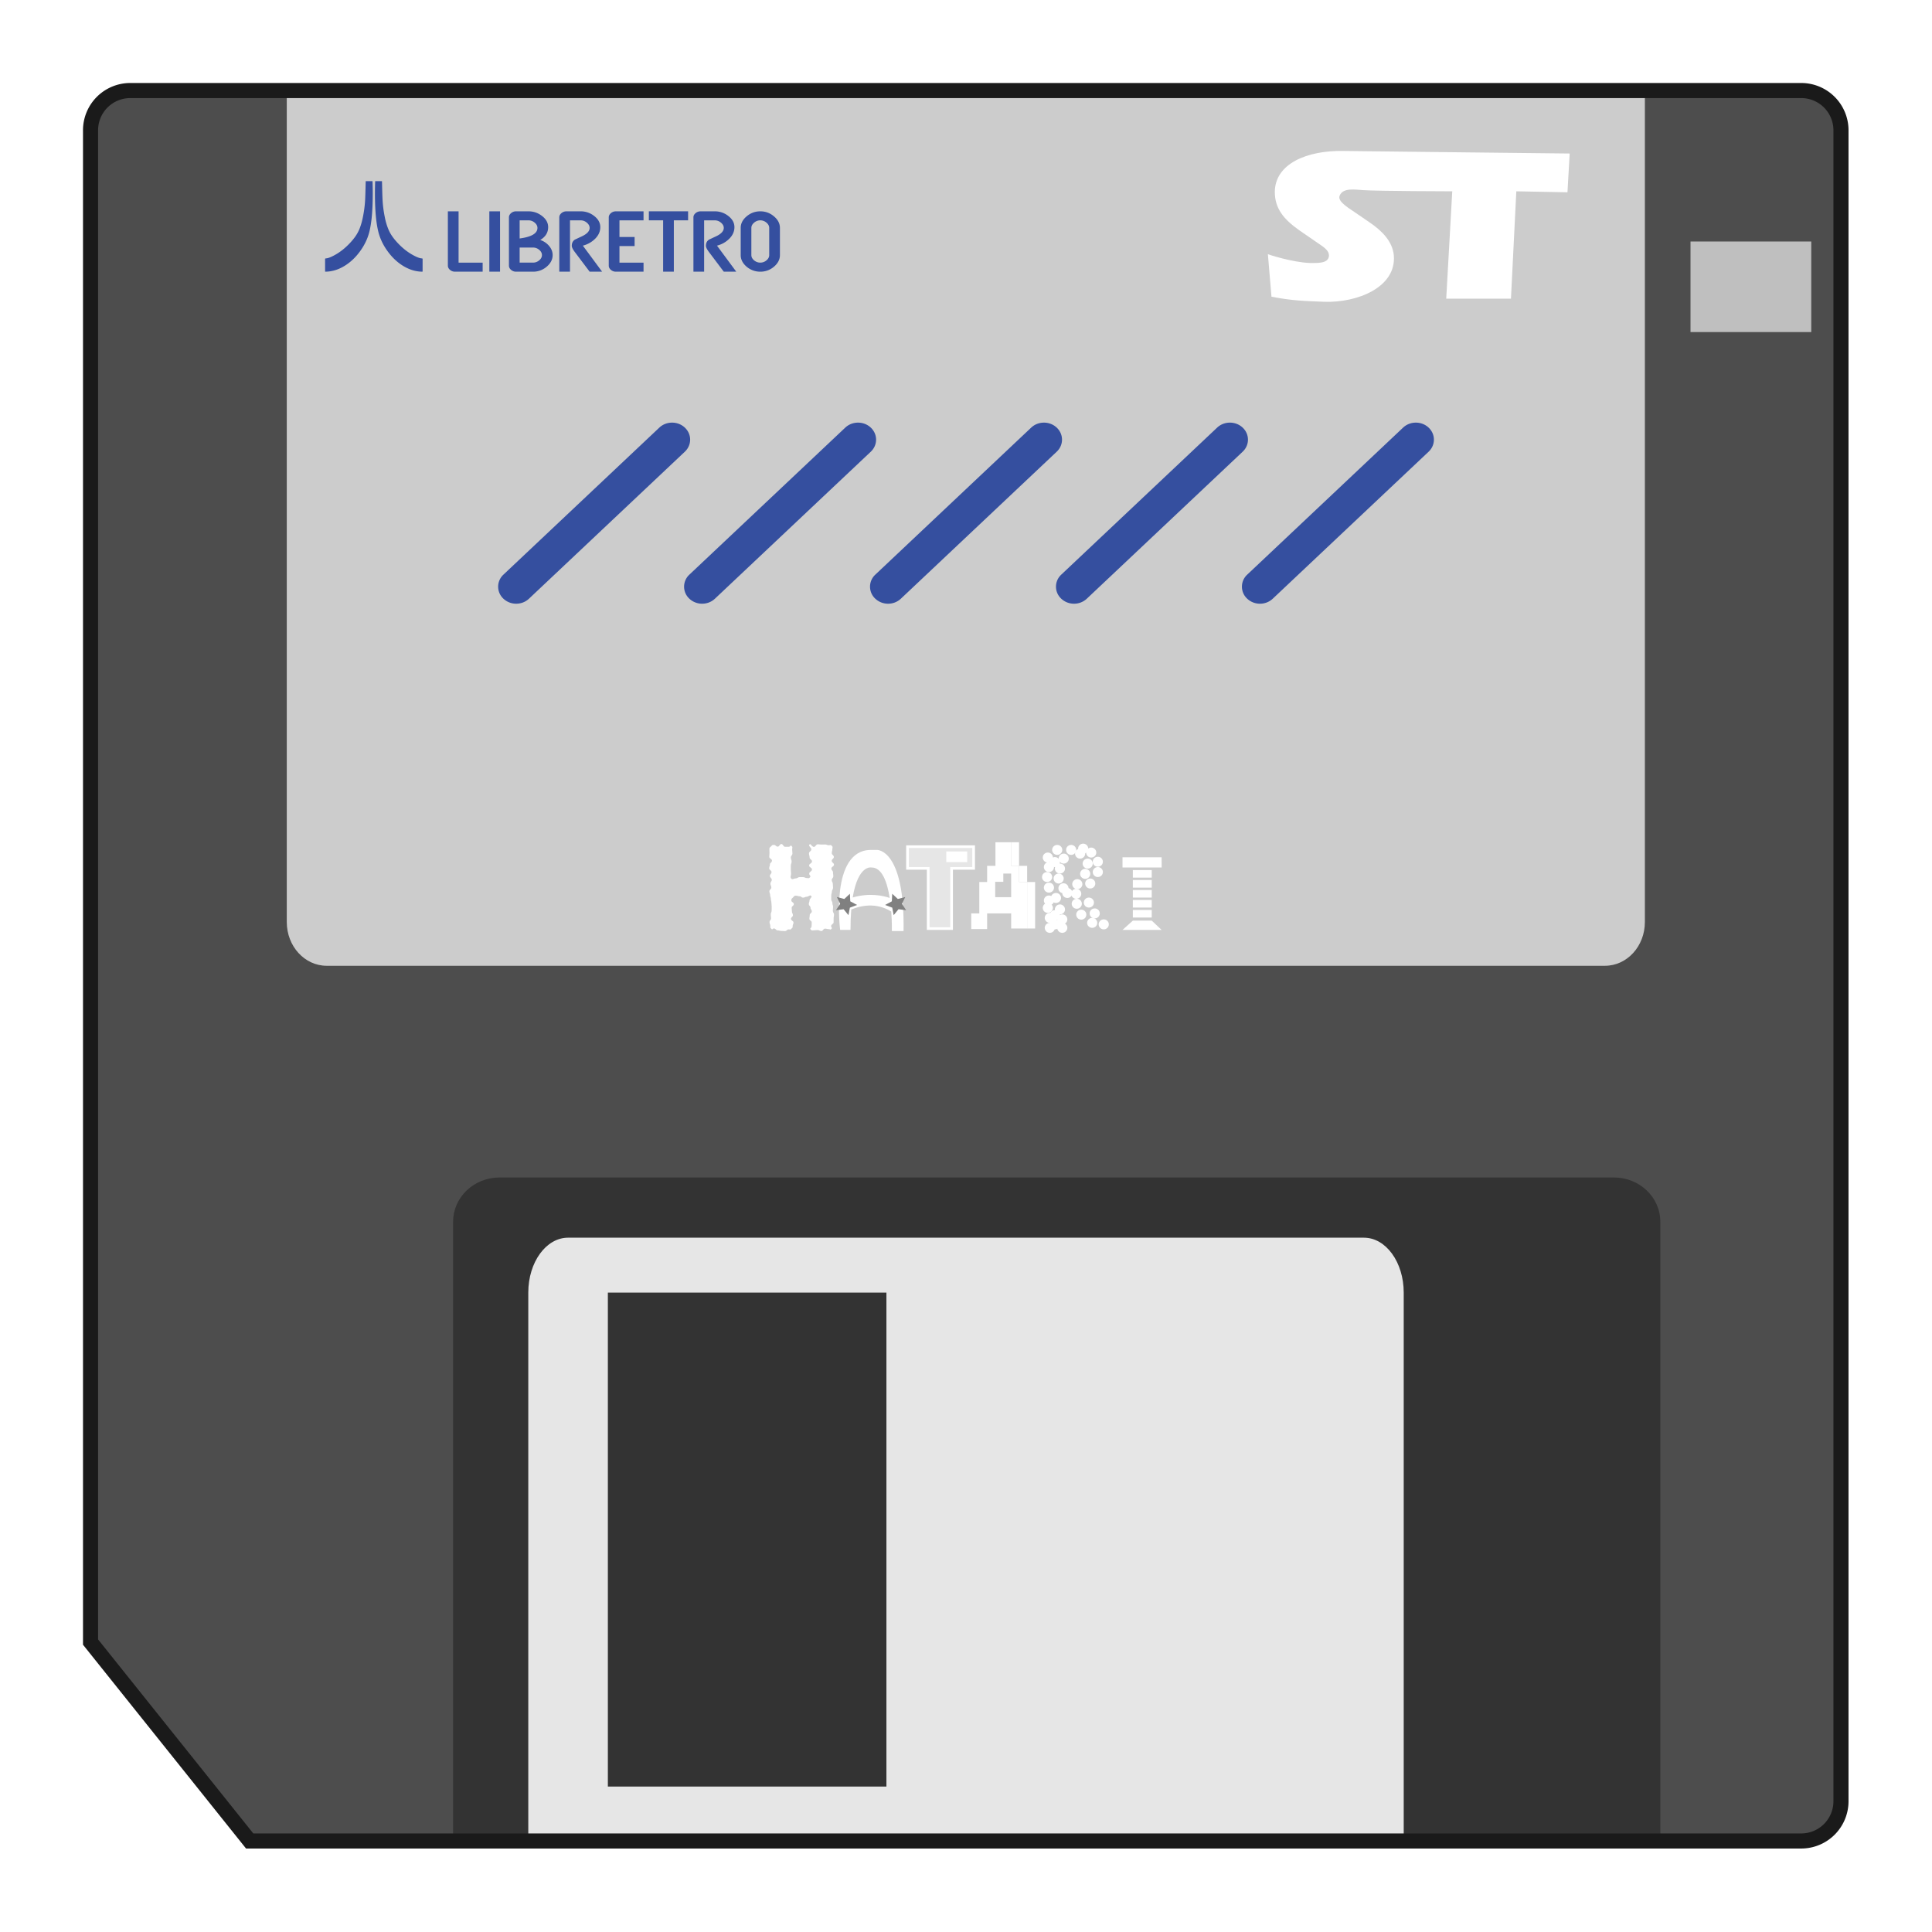 <svg xmlns="http://www.w3.org/2000/svg" xml:space="preserve" width="256" height="256" viewBox="0 0 341.333 341.333"><g style="fill:#4d4d4d"><path d="M0 0h-221.455a5.267 5.267 0 0 1-5.272-5.273v-200.363L-205.636-232H0a5.27 5.27 0 0 1 5.273 5.273V-5.273A5.27 5.27 0 0 1 0 0" style="fill:#4d4d4d;fill-opacity:1;fill-rule:nonzero;stroke:none" transform="matrix(1.333 0 0 -1.333 318.303 16)"/></g><path d="M320 58.667h-21.333v-16H320z" style="fill:#bfbfbf;fill-opacity:1;fill-rule:nonzero;stroke:none;stroke-width:1.333"/><g style="fill:#333"><path d="M0 0h-160v82.133c0 3.245 2.751 5.867 6.154 5.867H-6.154C-2.751 88 0 85.378 0 82.133Z" style="fill:#333;fill-opacity:1;fill-rule:nonzero;stroke:none" transform="matrix(1.333 0 0 -1.333 293.333 325.333)"/></g><g style="fill:#ccc"><path d="M0 0h180v-110.2c0-3.207-2.366-5.8-5.294-5.8H5.294C2.366-116 0-113.407 0-110.2Z" style="fill:#ccc;fill-opacity:1;fill-rule:nonzero;stroke:none" transform="matrix(1.333 0 0 -1.333 50.666 16)"/></g><path d="M156.607 315.636h-49.212v-87.273h49.212zm84.362-96.97H100.364c-3.888 0-7.03 4.335-7.03 9.698v96.97H248v-96.97c0-5.363-3.143-9.697-7.03-9.697" style="fill:#e6e6e6;fill-opacity:1;fill-rule:nonzero;stroke:none;stroke-width:1.333"/><path d="M0 0c-4.882.104-9.115-1.688-9.143-5.426 0-2.231 1.212-3.634 3.168-5.034l2.187-1.508c.86-.623 1.956-1.142 1.806-2.049-.177-.908-1.508-.831-2.485-.831-2.337.077-5.595 1.142-5.595 1.169l.474-5.634c2.635-.519 4.261-.571 6.984-.675 4.441-.155 9.588 1.948 9.233 6.151-.175 1.869-1.596 3.273-3.196 4.361L1.837-8.383C.741-7.607-.857-6.749-.561-5.945c.443 1.142 2.131.805 3.137.753 1.835-.13 11.797-.155 11.797-.155l-.798-14.225h8.579l.711 14.225 6.778-.129.295 5.138S3.7-.052 0 0" style="fill:#fff;fill-opacity:1;fill-rule:nonzero;stroke:none" transform="matrix(1.333 0 0 -1.333 237.415 26.672)"/><path d="M0 0c-.935.882-2.449.882-3.384 0l-20.661-19.486a2.166 2.166 0 0 1 0-3.191 2.46 2.46 0 0 1 1.692-.662c.612 0 1.224.221 1.692.662L0-3.192C.935-2.31.935-.882 0 0" style="fill:#354f9f;fill-opacity:1;fill-rule:nonzero;stroke:none" transform="matrix(1.333 0 0 -1.333 120.995 75.548)"/><path d="M0 0c-.935.882-2.449.882-3.384 0l-20.661-19.486a2.166 2.166 0 0 1 0-3.191 2.46 2.46 0 0 1 1.692-.662c.612 0 1.224.221 1.692.662L0-3.192C.935-2.31.935-.882 0 0" style="fill:#354f9f;fill-opacity:1;fill-rule:nonzero;stroke:none" transform="matrix(1.333 0 0 -1.333 153.847 75.548)"/><path d="M0 0c-.935.882-2.449.882-3.384 0l-20.659-19.486a2.166 2.166 0 0 1 0-3.191 2.46 2.46 0 0 1 1.692-.662 2.46 2.46 0 0 1 1.692.662L0-3.192C.935-2.31.935-.882 0 0" style="fill:#354f9f;fill-opacity:1;fill-rule:nonzero;stroke:none" transform="matrix(1.333 0 0 -1.333 186.695 75.548)"/><path d="M0 0c-.935.882-2.449.882-3.384 0l-20.659-19.486a2.166 2.166 0 0 1 0-3.191 2.46 2.46 0 0 1 1.692-.662 2.46 2.46 0 0 1 1.692.662L0-3.192C.935-2.31.935-.882 0 0" style="fill:#354f9f;fill-opacity:1;fill-rule:nonzero;stroke:none" transform="matrix(1.333 0 0 -1.333 219.547 75.548)"/><path d="M0 0c-.935.882-2.449.882-3.384 0l-20.659-19.486a2.166 2.166 0 0 1 0-3.191 2.46 2.46 0 0 1 1.692-.662 2.46 2.46 0 0 1 1.692.662L0-3.192C.935-2.31.935-.882 0 0" style="fill:#354f9f;fill-opacity:1;fill-rule:nonzero;stroke:none" transform="matrix(1.333 0 0 -1.333 252.399 75.548)"/><path d="M0 0a43 43 0 0 0-.003-3.332C-.052-4.403-.14-5.47-.373-6.519-.61-7.585-1.079-8.532-1.72-9.39c-.567-.761-1.239-1.399-2.043-1.879-.741-.443-1.533-.709-2.393-.731h-.124l-.006.095q.001.777-.002 1.554c0 .073.015.101.092.107.27.019.522.117.766.23.952.442 1.768 1.084 2.488 1.863.458.497.869 1.031 1.148 1.664.239.543.395 1.114.514 1.697.163.795.269 1.599.306 2.411.037.792.049 1.586.072 2.379z" style="fill:#354f9f;fill-opacity:1;fill-rule:nonzero;stroke:none" transform="matrix(1.333 0 0 -1.333 65.814 32)"/><path d="M0 0a43 43 0 0 1 .003-3.332C.052-4.403.14-5.47.373-6.519.61-7.585 1.079-8.532 1.72-9.39c.567-.761 1.239-1.399 2.043-1.879.741-.443 1.533-.709 2.393-.731h.124l.006.095q-.001.777.002 1.554c0 .073-.015.101-.092.107-.27.019-.522.117-.766.23-.952.442-1.768 1.084-2.488 1.863-.458.497-.869 1.031-1.148 1.664A8.3 8.3 0 0 0 1.28-4.79a15.5 15.5 0 0 0-.306 2.411C.937-1.587.925-.793.902 0Z" style="fill:#354f9f;fill-opacity:1;fill-rule:nonzero;stroke:none" transform="matrix(1.333 0 0 -1.333 66.283 32)"/><path d="M0 0h-3.661a1 1 0 0 0-.665.24q-.284.24-.284.563V8h1.419V1.201H0Z" style="fill:#354f9f;fill-opacity:1;fill-rule:nonzero;stroke:none" transform="matrix(1.333 0 0 -1.333 85.272 48)"/><path d="M88.345 48h-1.892V37.333h1.892z" style="fill:#354f9f;fill-opacity:1;fill-rule:nonzero;stroke:none;stroke-width:1.333"/><path d="M0 0q0 .393-.36.697-.36.306-.824.305h-1.771V-.996h1.771q.465 0 .824.304Q0-.386 0 0m-.595 3.604q0 .387-.36.692a1.24 1.24 0 0 1-.817.311h-1.183V2.204q2.36.31 2.36 1.4M1.419 0q0-.867-.789-1.536a2.73 2.73 0 0 0-1.814-.662h-2.242a1 1 0 0 0-.665.24q-.283.241-.283.563v6.4q0 .317.283.557a1 1 0 0 0 .665.24h1.654q.997 0 1.8-.627.796-.62.796-1.471 0-1.073-1.052-1.7a2.55 2.55 0 0 0 1.183-.797Q1.419.657 1.419 0" style="fill:#354f9f;fill-opacity:1;fill-rule:nonzero;stroke:none" transform="matrix(1.333 0 0 -1.333 95.746 45.07)"/><path d="M0 0h-1.654l-1.952 2.59q-.415.551-.415.839 0 .544.401.814.028.018.934.44 1.032.486 1.032 1.119 0 .381-.367.692t-.817.31h-1.419V0h-1.419v7.203q0 .317.284.557t.665.24h1.889a2.85 2.85 0 0 0 1.8-.627q.796-.622.796-1.471 0-.844-.672-1.524a3.5 3.5 0 0 0-1.64-.926z" style="fill:#354f9f;fill-opacity:1;fill-rule:nonzero;stroke:none" transform="matrix(1.333 0 0 -1.333 106.378 48)"/><path d="M0 0h-3.661a1 1 0 0 0-.665.24q-.284.24-.284.563v6.4q0 .317.284.557t.665.24H0V6.804h-3.191V4.601h2.007V3.399h-2.007V1.201H0Z" style="fill:#354f9f;fill-opacity:1;fill-rule:nonzero;stroke:none" transform="matrix(1.333 0 0 -1.333 113.696 48)"/><path d="M0 0h-1.89v-6.804h-1.418V0h-1.89v1.196H0Z" style="fill:#354f9f;fill-opacity:1;fill-rule:nonzero;stroke:none" transform="matrix(1.333 0 0 -1.333 121.568 38.927)"/><path d="M0 0h-1.654l-1.952 2.59q-.415.551-.415.839 0 .544.401.814.028.018.934.44 1.032.486 1.032 1.119 0 .381-.367.692t-.817.31h-1.419V0h-1.419v7.203q0 .317.284.557t.665.24h1.889a2.85 2.85 0 0 0 1.8-.627q.796-.622.796-1.471 0-.844-.672-1.524a3.5 3.5 0 0 0-1.64-.926z" style="fill:#354f9f;fill-opacity:1;fill-rule:nonzero;stroke:none" transform="matrix(1.333 0 0 -1.333 130.077 48)"/><path d="M0 0v3.604q0 .387-.36.692a1.24 1.24 0 0 1-1.647 0q-.36-.305-.36-.692V0q0-.386.36-.692.36-.304.823-.304.465 0 .824.304Q0-.386 0 0m1.419 0q0-.867-.789-1.536a2.73 2.73 0 0 0-1.814-.662 2.76 2.76 0 0 0-1.813.662Q-3.779-.861-3.779 0v3.604q0 .869.782 1.53.789.668 1.813.668 1.031 0 1.814-.668.789-.661.789-1.53z" style="fill:#354f9f;fill-opacity:1;fill-rule:nonzero;stroke:none" transform="matrix(1.333 0 0 -1.333 135.9 45.07)"/><path d="M0 0c-.182-.199.246-.373.246-.64s-.307-.267-.307-.534.083-.267.083-.534.315-.267.315-.533c0-.268-.379-.268-.379-.536s.377-.268.377-.536c0-.269-.364-.269-.364-.538s.277-.292.098-.495c-.155-.177-.187-.099-.424-.099-.238 0-.238.124-.476.124h-.477c-.24 0-.24-.158-.479-.158s-.468-.215-.626-.038c-.179.201-.022.395-.022.663 0 .267-.036.267-.036.534s.007.267.007.534c0 .266.1.266.1.533 0 .268-.099.268-.099.535 0 .269.207.269.207.537 0 .269-.034.269-.034.538s.106.249-.075.45c-.161.179-.143-.106-.385-.106h-.484c-.243 0-.243.363-.487.363-.243 0-.243-.342-.487-.342s-.244.225-.489.225c-.244 0-.199.009-.367-.166-.177-.184-.244-.14-.244-.395 0-.254.013-.254.013-.508s-.03-.254-.03-.508c0-.252.358-.252.358-.505 0-.252-.272-.252-.272-.505s-.095-.253-.095-.506c0-.254.307-.254.307-.509s-.215-.255-.215-.51c0-.254.247-.254.247-.508s-.176-.254-.176-.508.118-.254.118-.508c0-.256-.256-.256-.256-.511s.101-.255.101-.51c0-.254.097-.254.097-.509 0-.256.07-.256.07-.512 0-.255.039-.255.039-.51s-.009-.255-.009-.51-.116-.255-.116-.509c0-.256.036-.256.036-.512 0-.257-.197-.257-.197-.513 0-.257.102-.257.102-.514s-.03-.191.148-.38c.165-.175.095.057.337.057s.242-.251.484-.251c.244 0 .244-.073.487-.073.244 0 .244-.022.487-.022.245 0 .245.223.489.223s.168-.095.34.076c.174.174.188.099.188.343s.111.244.111.489c0 .244-.334.244-.334.488 0 .243.261.243.261.487s-.132.244-.132.487c0 .245-.037.245-.037.49s.287.245.287.49-.333.245-.333.491.063.223.235.401c.163.169.14.228.377.228.238 0 .238-.081.476-.081.239 0 .239-.179.477-.179.239 0 .239.118.478.118.24 0 .43.286.596.117.172-.176-.224-.356-.224-.6s-.094-.244-.094-.488.226-.244.226-.488.167-.244.167-.488c0-.243-.274-.243-.274-.487 0-.245-.042-.245-.042-.489 0-.245.309-.245.309-.49 0-.246-.02-.246-.02-.492s-.289-.268-.115-.444c.169-.171.192-.1.435-.1.242 0 .242.034.484.034.243 0 .243-.129.486-.129.244 0 .244.316.488.316s.244-.062.488-.062c.245 0 .186-.155.354.02.177.184-.03.128-.03.382s.328.254.328.508.004.254.004.508c0 .253.051.253.051.505 0 .253-.157.253-.157.505 0 .253.035.253.035.507s-.093.254-.093.508c0 .255-.155.255-.155.51 0 .254.005.254.005.508s.082.254.082.508.154.254.154.508c0 .256-.028.256-.028.511s-.146.255-.146.51.21.255.21.51-.042.255-.042.511c0 .255-.215.255-.215.51s.343.255.343.511c0 .254-.297.254-.297.509 0 .256.28.256.28.512s-.272.256-.272.512c0 .258.073.258.073.515s.112.26-.066.449c-.165.175-.171.078-.414.078s-.242.1-.484.1c-.243 0-.243-.009-.486-.009-.244 0-.244.034-.488.034S.777-.379.544-.308C.229-.212.163.179 0 0" style="fill:#fff;fill-opacity:1;fill-rule:nonzero;stroke:none" transform="matrix(1.333 0 0 -1.333 143.008 149.207)"/><path d="M0 0h-9.119v-3.228h2.742v-7.98h3.457v7.98H0Z" style="fill:#fff;fill-opacity:1;fill-rule:nonzero;stroke:none" transform="matrix(1.333 0 0 -1.333 172.25 149.348)"/><g style="fill:#e6e6e6"><path d="M0 0v-2.523h-2.92v-7.981h-2.742v7.981h-2.742V0Z" style="fill:#e6e6e6;fill-opacity:1;fill-rule:nonzero;stroke:none" transform="matrix(1.333 0 0 -1.333 171.774 149.817)"/></g><path d="M205.23 153.26h-6.914v-1.8h6.913zm-1.749 1.799h-3.337v-1.343h3.337zm0 1.761h-3.337v-1.343h3.337zm0 1.76h-3.337v-1.343h3.337zm0 1.76h-3.337v-1.343h3.337zm0 1.761h-3.337v-1.342h3.337z" style="fill:#fff;fill-opacity:1;fill-rule:nonzero;stroke:none;stroke-width:1.333"/><path d="m0 0 1.371 1.232h2.503L5.185 0Z" style="fill:#fff;fill-opacity:1;fill-rule:nonzero;stroke:none" transform="matrix(1.333 0 0 -1.333 198.316 164.292)"/><path d="M0 0c.709 4.357 2.464 3.977 2.464 3.977 1.434.038 2.116-1.972 2.44-4.038C4.001.251 2.211.643 0 0m3.223 6.305h-.834C-3.035 6.247-1.664-4.297-1.664-4.297h1.371c0 1.022.038 1.914.102 2.7 1.202.507 3.261.996 5.3-.265.109-1.445.081-2.589.081-2.589h1.55C6.918 6.445 3.223 6.305 3.223 6.305" style="fill:#fff;fill-opacity:1;fill-rule:nonzero;stroke:none" transform="matrix(1.333 0 0 -1.333 150.65 158.562)"/><path d="m0 0 .741.692.053-1.004.897-.48-.953-.36-.186-.989-.643.782-1.012-.131.556.843-.439.907z" style="fill:gray;fill-opacity:1;fill-rule:nonzero;stroke:none" transform="matrix(1.333 0 0 -1.333 149.164 158.826)"/><path d="m0 0-.741.692-.053-1.004-.897-.48.953-.36.186-.989.643.782 1.012-.131-.556.843.439.907z" style="fill:gray;fill-opacity:1;fill-rule:nonzero;stroke:none" transform="matrix(1.333 0 0 -1.333 158.622 158.826)"/><path d="M170.88 152.307h-3.695v-1.878h3.695Z" style="fill:#fff;fill-opacity:1;fill-rule:nonzero;stroke:none;stroke-width:1.333"/><path d="M0 0c0-.365-.3-.66-.67-.66a.665.665 0 0 0-.671.66c0 .365.3.66.671.66C-.3.66 0 .365 0 0" style="fill:#fff;fill-opacity:1;fill-rule:nonzero;stroke:none" transform="matrix(1.333 0 0 -1.333 186.018 151.505)"/><path d="M0 0c0-.365-.3-.66-.67-.66a.665.665 0 0 0-.671.66c0 .365.3.66.671.66C-.3.66 0 .365 0 0" style="fill:#fff;fill-opacity:1;fill-rule:nonzero;stroke:none" transform="matrix(1.333 0 0 -1.333 187.676 150.155)"/><path d="M0 0c0-.365-.3-.66-.67-.66a.665.665 0 0 0-.671.66c0 .365.3.66.671.66C-.3.66 0 .365 0 0" style="fill:#fff;fill-opacity:1;fill-rule:nonzero;stroke:none" transform="matrix(1.333 0 0 -1.333 190.14 150.155)"/><path d="M0 0c0-.365-.3-.66-.67-.66a.665.665 0 0 0-.671.66c0 .365.3.66.671.66C-.3.66 0 .365 0 0" style="fill:#fff;fill-opacity:1;fill-rule:nonzero;stroke:none" transform="matrix(1.333 0 0 -1.333 192.263 149.932)"/><path d="M0 0c0-.365-.3-.66-.67-.66a.665.665 0 0 0-.671.66c0 .365.3.66.671.66C-.3.66 0 .365 0 0" style="fill:#fff;fill-opacity:1;fill-rule:nonzero;stroke:none" transform="matrix(1.333 0 0 -1.333 191.723 150.812)"/><path d="M0 0c0-.365-.3-.66-.67-.66a.665.665 0 0 0-.671.66c0 .365.3.66.671.66C-.3.66 0 .365 0 0" style="fill:#fff;fill-opacity:1;fill-rule:nonzero;stroke:none" transform="matrix(1.333 0 0 -1.333 193.684 150.625)"/><path d="M0 0c0-.365-.3-.66-.67-.66a.665.665 0 0 0-.671.66c0 .365.3.66.671.66C-.3.66 0 .365 0 0" style="fill:#fff;fill-opacity:1;fill-rule:nonzero;stroke:none" transform="matrix(1.333 0 0 -1.333 193.061 152.573)"/><path d="M0 0c0-.365-.3-.66-.67-.66a.665.665 0 0 0-.671.66c0 .365.3.66.671.66C-.3.66 0 .365 0 0" style="fill:#fff;fill-opacity:1;fill-rule:nonzero;stroke:none" transform="matrix(1.333 0 0 -1.333 194.85 152.248)"/><path d="M0 0c0-.365-.3-.66-.671-.66-.37 0-.67.295-.67.66s.3.66.67.66A.665.665 0 0 0 0 0" style="fill:#fff;fill-opacity:1;fill-rule:nonzero;stroke:none" transform="matrix(1.333 0 0 -1.333 192.617 154.388)"/><path d="M0 0c0-.365-.3-.66-.67-.66a.665.665 0 0 0-.671.66c0 .365.3.66.671.66C-.3.66 0 .365 0 0" style="fill:#fff;fill-opacity:1;fill-rule:nonzero;stroke:none" transform="matrix(1.333 0 0 -1.333 194.85 154.067)"/><path d="M0 0c0-.365-.3-.66-.67-.66a.665.665 0 0 0-.671.66c0 .365.3.66.671.66C-.3.66 0 .365 0 0" style="fill:#fff;fill-opacity:1;fill-rule:nonzero;stroke:none" transform="matrix(1.333 0 0 -1.333 193.51 156.093)"/><path d="M0 0c0-.365-.3-.66-.671-.66-.37 0-.67.295-.67.66s.3.66.67.66A.665.665 0 0 0 0 0" style="fill:#fff;fill-opacity:1;fill-rule:nonzero;stroke:none" transform="matrix(1.333 0 0 -1.333 188.783 156.932)"/><path d="M0 0c0-.365-.3-.66-.671-.66-.37 0-.67.295-.67.66s.3.66.67.66A.665.665 0 0 0 0 0" style="fill:#fff;fill-opacity:1;fill-rule:nonzero;stroke:none" transform="matrix(1.333 0 0 -1.333 189.464 157.764)"/><path d="M0 0c0-.365-.3-.66-.671-.66-.37 0-.67.295-.67.66s.3.66.67.66A.665.665 0 0 0 0 0" style="fill:#fff;fill-opacity:1;fill-rule:nonzero;stroke:none" transform="matrix(1.333 0 0 -1.333 191.033 157.909)"/><path d="M0 0c0-.365-.3-.66-.671-.66-.37 0-.67.295-.67.66s.3.66.67.66A.665.665 0 0 0 0 0" style="fill:#fff;fill-opacity:1;fill-rule:nonzero;stroke:none" transform="matrix(1.333 0 0 -1.333 191.132 159.67)"/><path d="M0 0c0-.365-.3-.66-.67-.66a.665.665 0 0 0-.671.66c0 .365.3.66.671.66C-.3.66 0 .365 0 0" style="fill:#fff;fill-opacity:1;fill-rule:nonzero;stroke:none" transform="matrix(1.333 0 0 -1.333 193.27 159.46)"/><path d="M0 0c0-.365-.3-.66-.67-.66a.665.665 0 0 0-.671.66c0 .365.3.66.671.66C-.3.66 0 .365 0 0" style="fill:#fff;fill-opacity:1;fill-rule:nonzero;stroke:none" transform="matrix(1.333 0 0 -1.333 191.927 161.595)"/><path d="M0 0c0-.365-.3-.66-.67-.66a.665.665 0 0 0-.671.66c0 .365.3.66.671.66C-.3.66 0 .365 0 0" style="fill:#fff;fill-opacity:1;fill-rule:nonzero;stroke:none" transform="matrix(1.333 0 0 -1.333 194.301 161.375)"/><path d="M0 0c0-.365-.3-.66-.671-.66-.37 0-.67.295-.67.66s.3.66.67.66A.665.665 0 0 0 0 0" style="fill:#fff;fill-opacity:1;fill-rule:nonzero;stroke:none" transform="matrix(1.333 0 0 -1.333 193.856 163.045)"/><path d="M0 0c0-.365-.3-.66-.67-.66a.665.665 0 0 0-.671.66c0 .365.3.66.671.66C-.3.66 0 .365 0 0" style="fill:#fff;fill-opacity:1;fill-rule:nonzero;stroke:none" transform="matrix(1.333 0 0 -1.333 195.896 163.312)"/><path d="M0 0c0-.365-.3-.66-.67-.66a.665.665 0 0 0-.671.66c0 .365.3.66.671.66C-.3.66 0 .365 0 0" style="fill:#fff;fill-opacity:1;fill-rule:nonzero;stroke:none" transform="matrix(1.333 0 0 -1.333 191.226 156.204)"/><path d="M0 0c0-.365-.3-.66-.671-.66-.37 0-.67.295-.67.66s.3.66.67.66A.665.665 0 0 0 0 0" style="fill:#fff;fill-opacity:1;fill-rule:nonzero;stroke:none" transform="matrix(1.333 0 0 -1.333 188.825 151.692)"/><path d="M0 0c0-.365-.3-.66-.671-.66-.37 0-.67.295-.67.66s.3.66.67.66A.665.665 0 0 0 0 0" style="fill:#fff;fill-opacity:1;fill-rule:nonzero;stroke:none" transform="matrix(1.333 0 0 -1.333 187.263 152.307)"/><path d="M0 0c0-.365-.3-.66-.671-.66-.37 0-.67.295-.67.66s.3.66.67.66A.665.665 0 0 0 0 0" style="fill:#fff;fill-opacity:1;fill-rule:nonzero;stroke:none" transform="matrix(1.333 0 0 -1.333 186.214 153.187)"/><path d="M0 0c0-.365-.3-.66-.67-.66a.665.665 0 0 0-.671.66c0 .365.3.66.671.66C-.3.66 0 .365 0 0" style="fill:#fff;fill-opacity:1;fill-rule:nonzero;stroke:none" transform="matrix(1.333 0 0 -1.333 188.157 153.453)"/><path d="M0 0c0-.365-.3-.66-.67-.66a.665.665 0 0 0-.671.66c0 .365.3.66.671.66C-.3.66 0 .365 0 0" style="fill:#fff;fill-opacity:1;fill-rule:nonzero;stroke:none" transform="matrix(1.333 0 0 -1.333 185.888 154.947)"/><path d="M0 0c0-.365-.3-.66-.67-.66a.665.665 0 0 0-.671.66c0 .365.3.66.671.66C-.3.66 0 .365 0 0" style="fill:#fff;fill-opacity:1;fill-rule:nonzero;stroke:none" transform="matrix(1.333 0 0 -1.333 187.93 155.213)"/><path d="M0 0c0-.365-.3-.66-.671-.66-.37 0-.67.295-.67.66s.3.66.67.66A.665.665 0 0 0 0 0" style="fill:#fff;fill-opacity:1;fill-rule:nonzero;stroke:none" transform="matrix(1.333 0 0 -1.333 186.214 156.82)"/><path d="M0 0c0-.365-.3-.66-.671-.66-.37 0-.67.295-.67.66s.3.66.67.66A.665.665 0 0 0 0 0" style="fill:#fff;fill-opacity:1;fill-rule:nonzero;stroke:none" transform="matrix(1.333 0 0 -1.333 186.214 159.091)"/><path d="M0 0c0-.365-.3-.66-.67-.66a.665.665 0 0 0-.671.66c0 .365.3.66.671.66C-.3.66 0 .365 0 0" style="fill:#fff;fill-opacity:1;fill-rule:nonzero;stroke:none" transform="matrix(1.333 0 0 -1.333 186.018 160.404)"/><path d="M0 0c0-.365-.3-.66-.67-.66a.665.665 0 0 0-.671.66c0 .365.3.66.671.66C-.3.66 0 .365 0 0" style="fill:#fff;fill-opacity:1;fill-rule:nonzero;stroke:none" transform="matrix(1.333 0 0 -1.333 188.157 160.672)"/><path d="M0 0c0-.365-.3-.66-.67-.66a.665.665 0 0 0-.671.66c0 .365.3.66.671.66C-.3.66 0 .365 0 0" style="fill:#fff;fill-opacity:1;fill-rule:nonzero;stroke:none" transform="matrix(1.333 0 0 -1.333 186.37 162.165)"/><path d="M0 0c0-.365-.3-.66-.671-.66-.37 0-.67.295-.67.66s.3.66.67.66A.665.665 0 0 0 0 0" style="fill:#fff;fill-opacity:1;fill-rule:nonzero;stroke:none" transform="matrix(1.333 0 0 -1.333 187.263 161.68)"/><path d="M0 0c0-.365-.3-.66-.67-.66a.665.665 0 0 0-.671.66c0 .365.3.66.671.66C-.3.66 0 .365 0 0" style="fill:#fff;fill-opacity:1;fill-rule:nonzero;stroke:none" transform="matrix(1.333 0 0 -1.333 188.57 162.432)"/><path d="M0 0c0-.365-.3-.66-.671-.66-.37 0-.67.295-.67.66s.3.66.67.66A.665.665 0 0 0 0 0" style="fill:#fff;fill-opacity:1;fill-rule:nonzero;stroke:none" transform="matrix(1.333 0 0 -1.333 187.263 163.312)"/><path d="M0 0c0-.365-.3-.66-.67-.66a.665.665 0 0 0-.671.66c0 .365.3.66.671.66C-.3.66 0 .365 0 0" style="fill:#fff;fill-opacity:1;fill-rule:nonzero;stroke:none" transform="matrix(1.333 0 0 -1.333 186.37 163.925)"/><path d="M0 0c0-.365-.3-.66-.67-.66a.665.665 0 0 0-.671.66c0 .365.3.66.671.66C-.3.66 0 .365 0 0" style="fill:#fff;fill-opacity:1;fill-rule:nonzero;stroke:none" transform="matrix(1.333 0 0 -1.333 188.57 163.925)"/><path d="M0 0c0-.365-.3-.66-.671-.66-.37 0-.67.295-.67.66s.3.66.67.66A.665.665 0 0 0 0 0" style="fill:#fff;fill-opacity:1;fill-rule:nonzero;stroke:none" transform="matrix(1.333 0 0 -1.333 187.456 158.644)"/><path d="M182.88 164.043h-1.41v-8.216h1.41Zm-1.41-8.215h-1.431v-2.856h1.43zm-1.431-2.856h-1.391v-4.167h1.39z" style="fill:#fff;fill-opacity:1;fill-rule:nonzero;stroke:none;stroke-width:1.333"/><path d="M0 0h-2.116v2.01h-.007v.029h1.08v1.092H0Zm1.043 2.01v2.142H0v3.125h-2.086V4.152h-1.103V2.01h-1.035v-4.16h-1.073v-2.076h2.108v2.076H0v-2.002h2.116V2.01Z" style="fill:#fff;fill-opacity:1;fill-rule:nonzero;stroke:none" transform="matrix(1.333 0 0 -1.333 178.648 158.507)"/><path d="M17.271 12A5.267 5.267 0 0 0 12 17.273v200.364L33.092 244h205.635a5.27 5.27 0 0 0 5.273-5.273V17.273A5.27 5.27 0 0 0 238.727 12z" style="fill:none;fill-opacity:1;fill-rule:nonzero;stroke:#1a1a1a;stroke-width:2;stroke-miterlimit:4;stroke-dasharray:none" transform="scale(1.333)"/></svg>